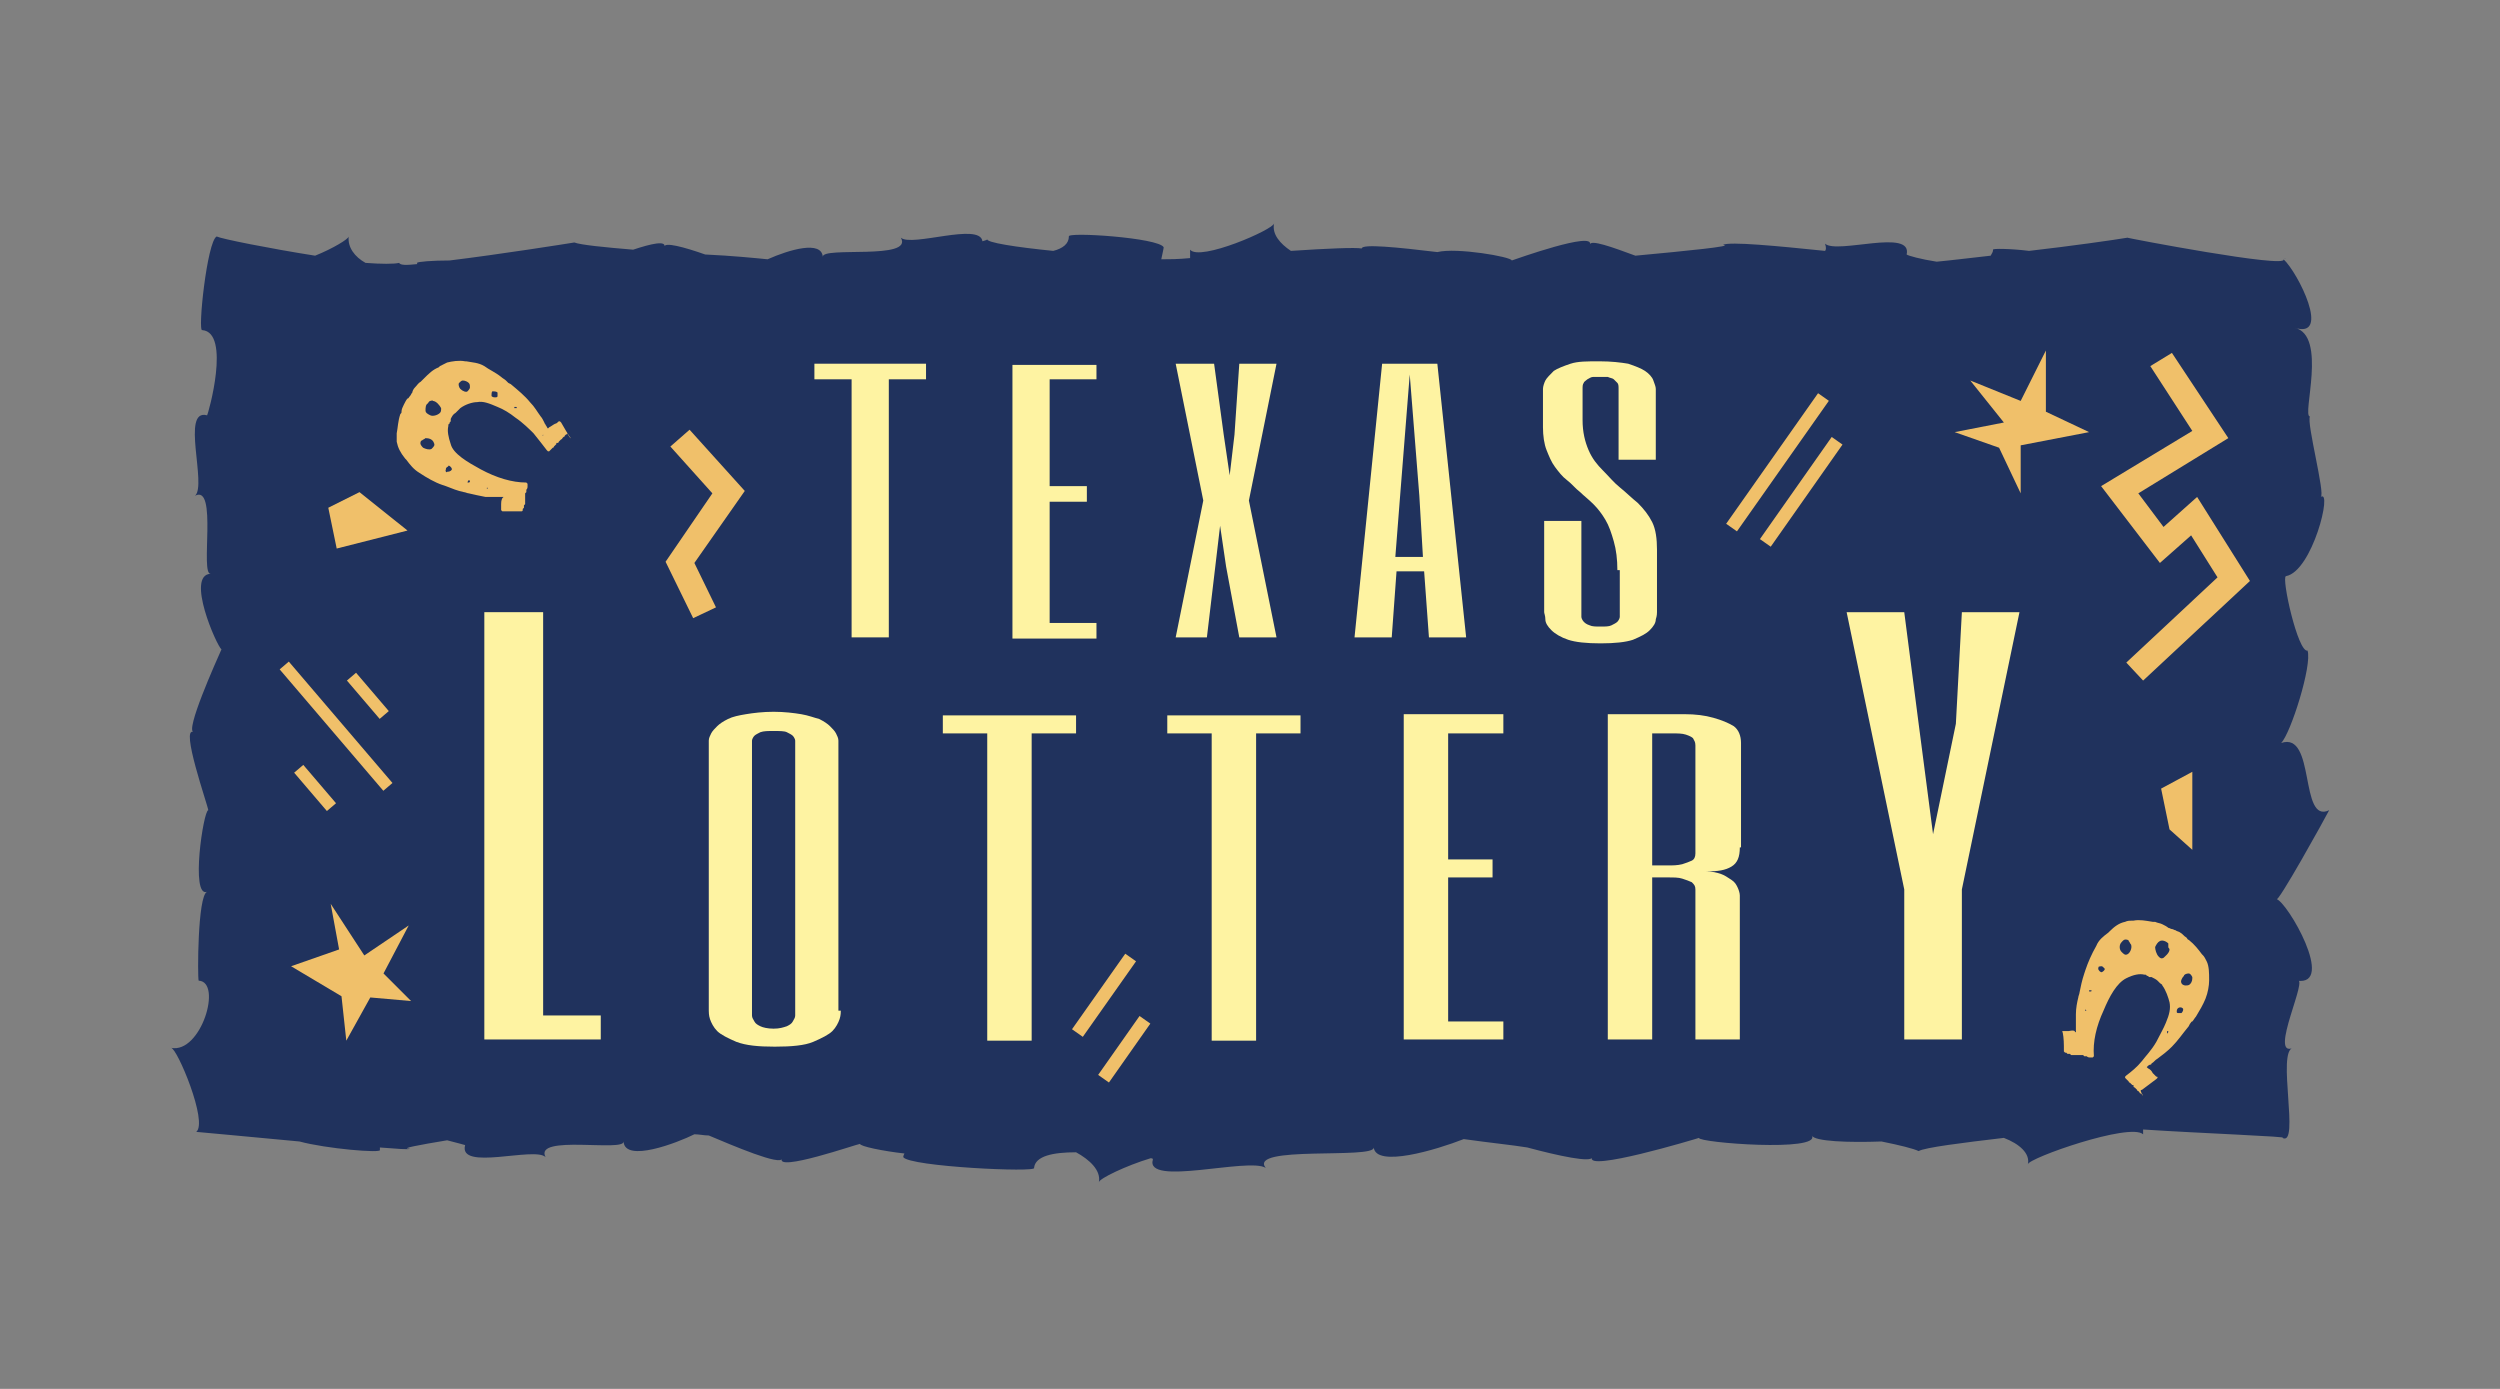 <?xml version="1.0" encoding="UTF-8"?>
<svg width="234px" height="130px" viewBox="0 0 234 130" version="1.1" xmlns="http://www.w3.org/2000/svg" xmlns:xlink="http://www.w3.org/1999/xlink">
    <rect x="0" y="0" width="234" height="130" fill="#808080" stroke="none"/>
    <title>texas_lottery</title>
    <g id="Bg" stroke="none" stroke-width="1" fill="none" fill-rule="evenodd">
        <g id="Logos" transform="translate(-668, -258)">
            <g id="texas_lottery" transform="translate(668, 258)">
                <rect id="Rectangle" x="0" y="0" width="234" height="130" rx="2"></rect>
                <g id="Group" transform="translate(15, 20)" fill-rule="nonzero">
                    <g fill="#20325D" id="Path">
                        <path d="M5.617,2.359 C5.617,2.359 5.617,2.359 5.617,2.359 C5.617,2.359 5.505,2.359 5.617,2.359 Z"></path>
                        <path d="M38.984,2.809 C38.984,2.809 39.096,2.809 38.984,2.809 C39.096,2.809 39.096,2.809 38.984,2.809 Z"></path>
                        <path d="M201.323,18.986 C201.323,18.986 201.436,18.986 201.323,18.986 C201.436,18.986 201.323,18.986 201.323,18.986 Z"></path>
                        <path d="M198.852,4.157 C198.852,4.269 198.852,4.269 198.852,4.157 C198.964,4.269 198.852,4.269 198.852,4.157 Z"></path>
                        <path d="M198.065,64.149 C198.065,64.823 202.672,56.51 203.009,55.836 C200.2,57.184 201.773,48.421 198.515,49.544 C199.414,48.646 201.436,42.242 200.986,40.894 C200.088,41.119 198.515,34.041 198.964,33.928 C201.436,33.479 203.346,25.727 202.222,26.514 C202.672,26.289 200.874,19.548 201.211,18.986 C200.425,18.986 202.896,11.347 199.751,10.673 C203.233,11.796 200.088,5.505 198.74,4.269 C199.189,5.168 183.91,2.247 184.135,2.247 C182.786,2.472 178.854,3.033 174.922,3.483 C173.125,3.258 171.44,3.258 171.552,3.37 C171.552,3.595 171.44,3.707 171.327,3.932 C169.305,4.157 167.507,4.381 166.272,4.494 C164.811,4.269 163.575,3.932 163.463,3.82 C164.025,1.348 156.947,3.82 155.823,2.809 C155.936,3.146 155.936,3.37 155.823,3.483 C151.442,3.033 146.836,2.584 146.274,2.921 C147.398,3.033 142.904,3.483 138.073,3.932 C135.938,3.146 133.804,2.359 133.804,2.921 C134.365,1.573 126.838,4.269 126.501,4.381 C126.501,4.044 121.333,3.146 119.536,3.595 C115.828,3.146 112.458,2.809 112.458,3.258 C111.896,3.146 109.2,3.258 105.83,3.483 C104.819,2.809 104.032,1.91 104.257,0.899 C104.257,1.46 97.291,4.494 96.393,3.37 C96.393,3.37 96.393,3.707 96.393,4.157 C95.269,4.269 94.37,4.269 93.696,4.269 C93.809,3.707 93.921,3.258 93.921,3.146 C93.472,2.247 84.821,1.685 85.046,2.135 C85.046,2.809 84.484,3.258 83.585,3.483 C80.215,3.146 77.181,2.696 77.406,2.359 C77.406,2.472 77.294,2.472 76.957,2.584 C76.732,0.786 70.328,3.146 69.317,2.247 C70.553,4.381 61.902,3.033 62.015,4.044 C61.902,2.472 58.869,3.37 56.847,4.269 C55.723,4.157 53.477,3.932 51.005,3.82 C49.095,3.146 47.073,2.584 47.185,3.146 C47.41,2.472 45.949,2.809 44.264,3.37 C41.568,3.146 39.321,2.921 38.759,2.696 C38.085,2.809 31.681,3.82 27.075,4.381 C25.502,4.381 24.042,4.494 24.042,4.606 C24.042,4.606 24.042,4.719 24.042,4.719 C23.031,4.831 22.469,4.831 22.357,4.606 C21.907,4.719 20.672,4.719 19.211,4.606 C18.2,4.044 17.526,3.146 17.638,2.135 C17.638,2.359 16.178,3.258 14.493,3.932 C10.223,3.258 5.73,2.359 5.28,2.135 C4.381,2.584 3.483,11.122 3.932,10.898 C6.628,11.122 4.494,18.762 4.381,18.874 C1.91,18.2 4.381,25.39 3.258,26.401 C5.393,25.278 3.707,33.816 4.719,33.704 C2.359,33.816 5.28,40.444 5.73,40.781 C5.28,41.793 2.247,48.533 3.146,48.533 C1.798,47.859 4.494,55.499 4.494,55.836 C4.044,55.836 2.809,64.037 4.381,63.475 C3.483,63.812 3.483,71.564 3.595,71.789 C5.842,71.901 3.82,78.642 1.011,78.08 C1.573,78.08 4.494,85.046 3.37,85.944 C3.483,85.944 8.201,86.394 13.032,86.843 C15.504,87.517 20.784,87.967 20.559,87.63 C20.559,87.517 20.559,87.517 20.559,87.405 C22.132,87.517 23.256,87.63 23.368,87.517 C22.357,87.517 24.154,87.18 26.851,86.731 C27.749,86.956 28.536,87.18 28.536,87.18 C27.862,89.652 35.052,87.293 36.063,88.304 C34.94,86.169 43.478,87.854 43.365,86.843 C43.478,88.865 48.421,86.956 49.994,86.169 C50.443,86.169 50.893,86.281 51.342,86.281 C53.477,87.18 58.195,89.202 58.195,88.416 C57.521,89.764 65.273,87.068 65.498,87.068 C65.498,87.293 67.632,87.742 69.654,87.967 C69.542,88.191 69.542,88.304 69.542,88.304 C70.104,89.202 82.125,89.764 81.788,89.315 C81.9,88.191 83.585,87.854 85.72,87.854 C86.956,88.528 88.079,89.54 87.854,90.663 C87.854,90.326 90.438,89.09 92.685,88.416 C92.798,88.416 92.91,88.416 92.91,88.528 C92.123,91.112 101.898,88.304 103.47,89.315 C101.785,87.18 113.694,88.528 113.581,87.405 C113.806,89.315 119.423,87.63 122.007,86.619 C124.367,86.956 126.614,87.18 127.962,87.405 C130.883,88.191 134.028,88.865 134.028,88.304 C133.242,89.764 143.69,86.619 144.027,86.506 C143.915,86.956 155.486,87.854 154.588,86.281 C154.812,86.843 158.07,86.956 161.104,86.843 C162.789,87.18 164.137,87.517 164.586,87.742 C165.148,87.405 168.743,86.956 172.563,86.506 C174.023,87.068 175.035,87.967 174.81,88.978 C174.81,88.416 184.359,85.046 185.595,86.169 C185.595,86.169 185.595,85.944 185.595,85.72 C190.538,86.057 199.638,86.394 198.627,86.506 C200.312,87.405 198.065,78.305 199.638,78.08 C197.279,79.091 201.211,71.227 199.975,71.789 C203.683,72.351 199.077,64.374 198.065,64.149 Z"></path>
                    </g>
                    <path d="M38.422,21.009 C38.085,20.559 37.86,20.11 37.523,19.548 C37.523,19.548 37.411,19.436 37.411,19.436 C37.411,19.436 37.299,19.436 37.299,19.436 C37.186,19.548 37.074,19.66 36.962,19.66 C36.737,19.773 36.625,19.885 36.4,19.998 C36.4,19.998 36.288,20.11 36.288,20.11 C36.288,20.11 36.288,20.11 36.288,20.11 C36.175,19.998 36.175,19.885 36.063,19.773 C36.063,19.66 35.951,19.66 35.951,19.548 C35.838,19.323 35.726,19.099 35.614,18.986 C35.277,18.537 35.052,18.088 34.602,17.638 C34.153,17.077 33.479,16.515 32.805,15.953 L32.58,15.841 C32.468,15.728 32.468,15.728 32.356,15.616 C32.243,15.504 32.019,15.391 31.906,15.279 C31.344,14.83 30.783,14.605 30.333,14.268 C29.772,13.931 29.21,13.931 28.648,13.819 L28.536,13.819 C27.974,13.706 27.3,13.819 26.851,13.931 C26.626,14.043 26.401,14.156 26.177,14.268 C26.177,14.268 26.064,14.38 26.064,14.38 C25.502,14.605 25.165,14.942 24.604,15.504 C24.491,15.616 24.491,15.616 24.379,15.728 C24.154,15.841 24.042,16.065 23.817,16.29 C23.705,16.402 23.593,16.627 23.593,16.74 C23.48,16.852 23.48,16.964 23.368,17.077 C23.256,17.189 23.256,17.301 23.143,17.301 C23.031,17.414 22.919,17.638 22.806,17.863 C22.694,18.088 22.581,18.312 22.581,18.537 C22.581,18.649 22.581,18.649 22.469,18.762 C22.244,19.436 22.244,19.998 22.132,20.559 L22.132,20.672 C22.132,20.896 22.132,21.121 22.132,21.346 C22.244,21.907 22.469,22.357 22.919,22.919 L23.031,23.031 C23.368,23.48 23.705,23.93 24.267,24.267 C24.941,24.716 25.727,25.165 26.401,25.39 L26.738,25.502 C27.3,25.727 27.862,25.952 28.423,26.064 C28.536,26.064 28.76,26.177 28.873,26.177 C29.322,26.289 29.884,26.401 30.446,26.514 C30.558,26.514 30.783,26.514 30.895,26.514 C31.007,26.514 31.232,26.514 31.344,26.514 C31.344,26.514 31.457,26.514 31.457,26.514 C31.569,26.514 31.681,26.514 31.794,26.514 C31.906,26.514 31.906,26.514 32.019,26.514 C32.019,26.514 32.131,26.514 32.131,26.514 C32.131,26.514 32.131,26.514 32.131,26.514 C32.131,26.514 32.019,26.626 32.019,26.626 C31.906,26.851 31.906,27.075 31.906,27.188 C31.906,27.412 31.906,27.525 31.906,27.637 C31.906,27.637 31.906,27.749 31.906,27.749 C31.906,27.749 32.019,27.862 32.019,27.862 C32.58,27.862 33.142,27.862 33.704,27.862 C33.704,27.862 33.704,27.862 33.816,27.862 C33.816,27.862 33.928,27.862 33.928,27.749 C33.928,27.749 33.928,27.637 33.928,27.637 C33.928,27.637 33.928,27.637 34.041,27.525 C34.041,27.525 34.041,27.412 34.041,27.412 C34.041,27.412 34.041,27.3 34.041,27.3 C34.041,27.3 34.041,27.3 34.153,27.188 C34.153,27.075 34.153,26.963 34.153,26.963 C34.153,26.963 34.153,26.963 34.153,26.963 C34.153,26.963 34.153,26.963 34.153,26.963 C34.153,26.851 34.153,26.851 34.153,26.738 C34.153,26.738 34.153,26.738 34.153,26.738 C34.153,26.738 34.153,26.626 34.153,26.626 C34.153,26.626 34.153,26.626 34.153,26.514 C34.153,26.514 34.153,26.514 34.153,26.401 C34.153,26.401 34.153,26.289 34.153,26.289 C34.153,26.289 34.153,26.177 34.153,26.177 C34.153,26.177 34.153,26.177 34.265,26.064 C34.265,26.064 34.265,26.064 34.265,25.952 C34.265,25.952 34.265,25.84 34.265,25.84 C34.265,25.84 34.265,25.84 34.265,25.84 C34.378,25.727 34.378,25.615 34.378,25.502 C34.378,25.502 34.378,25.502 34.378,25.39 C34.378,25.39 34.378,25.278 34.378,25.278 C34.378,25.278 34.265,25.165 34.265,25.165 C32.917,25.165 31.457,24.716 29.996,23.93 C28.76,23.256 27.412,22.469 27.188,21.57 C26.963,20.896 26.851,20.335 26.963,19.885 C26.963,19.773 26.963,19.66 27.075,19.66 C27.075,19.548 27.075,19.548 27.188,19.436 C27.188,19.323 27.188,19.323 27.188,19.323 C27.188,19.211 27.188,19.211 27.188,19.211 C27.3,18.986 27.412,18.762 27.637,18.649 L27.749,18.537 C27.749,18.537 27.862,18.425 27.862,18.425 C27.974,18.312 27.974,18.312 28.086,18.2 C28.536,17.863 29.21,17.638 29.659,17.638 C30.221,17.526 30.783,17.751 31.569,18.088 C32.131,18.312 32.693,18.649 33.254,19.099 C33.928,19.548 34.602,20.222 34.94,20.559 C35.389,21.121 35.838,21.683 36.175,22.132 C36.175,22.132 36.288,22.244 36.288,22.244 C36.288,22.244 36.4,22.244 36.4,22.244 C36.512,22.132 36.625,22.02 36.737,21.907 C36.737,21.907 36.737,21.907 36.737,21.907 C36.737,21.907 36.849,21.907 36.849,21.795 C36.849,21.795 36.962,21.683 36.962,21.683 C36.962,21.683 37.074,21.57 37.074,21.57 C37.074,21.57 37.074,21.57 37.074,21.458 C37.074,21.458 37.186,21.458 37.186,21.458 C37.186,21.458 37.299,21.458 37.299,21.346 C37.299,21.346 37.411,21.233 37.411,21.233 C37.411,21.233 37.411,21.233 37.523,21.121 C37.523,21.121 37.636,21.121 37.636,21.009 C37.636,21.009 37.636,21.009 37.636,21.009 C37.636,21.009 37.748,20.896 37.748,20.896 C37.748,20.896 37.748,20.896 37.748,20.896 L37.748,20.896 C37.748,20.896 37.86,20.896 37.86,20.784 C37.86,20.784 37.973,20.672 37.973,20.672 C37.973,20.672 38.085,20.672 38.085,20.559 C38.422,21.121 38.422,21.009 38.422,21.009 Z M35.838,20.672 L35.838,20.672 C35.838,20.784 35.838,20.784 35.838,20.784 C35.838,20.784 35.726,20.784 35.838,20.672 L35.838,20.672 C35.726,20.672 35.726,20.672 35.838,20.672 C35.726,20.672 35.726,20.672 35.838,20.672 Z M30.558,25.727 C30.558,25.727 30.558,25.615 30.558,25.727 C30.558,25.615 30.67,25.615 30.558,25.727 C30.67,25.615 30.67,25.615 30.67,25.727 C30.67,25.727 30.67,25.727 30.558,25.727 C30.558,25.727 30.558,25.727 30.558,25.727 Z M25.278,17.526 C25.39,17.526 25.502,17.414 25.502,17.526 C25.84,17.526 26.177,17.975 26.289,18.2 C26.289,18.425 26.289,18.537 26.177,18.649 C25.952,18.874 25.502,18.986 25.278,18.874 C25.053,18.762 24.828,18.649 24.828,18.425 C24.828,18.2 24.828,17.863 25.053,17.751 C25.165,17.526 25.278,17.526 25.278,17.526 Z M24.604,21.907 C24.491,21.795 24.267,21.57 24.379,21.346 C24.379,21.346 24.379,21.233 24.491,21.233 C24.604,21.121 24.716,21.121 24.828,21.009 C24.828,21.009 24.828,21.009 24.828,21.009 C25.165,21.009 25.502,21.121 25.615,21.458 C25.727,21.683 25.615,21.795 25.39,22.02 C25.165,22.132 24.828,22.02 24.604,21.907 Z M26.738,23.93 C26.738,23.817 26.738,23.817 26.851,23.705 L26.851,23.705 C26.851,23.705 26.963,23.705 26.963,23.593 C26.963,23.593 26.963,23.593 26.963,23.593 C27.075,23.593 27.075,23.593 27.188,23.705 C27.3,23.817 27.3,23.93 27.3,23.93 L27.412,24.042 L27.3,23.93 C27.188,24.154 26.963,24.154 26.851,24.154 C26.851,24.267 26.626,24.154 26.738,23.93 Z M27.974,15.841 C28.086,15.728 28.199,15.616 28.311,15.616 C28.536,15.616 28.76,15.728 28.873,15.841 C28.985,15.953 28.985,16.065 28.985,16.29 C28.985,16.402 28.76,16.627 28.76,16.627 C28.648,16.74 28.311,16.627 28.086,16.402 C27.974,16.29 27.862,15.953 27.974,15.841 Z M31.12,16.627 L31.12,16.627 C31.12,16.515 31.12,16.515 31.12,16.627 C31.232,16.627 31.457,16.627 31.569,16.74 C31.569,16.74 31.569,16.74 31.569,16.74 C31.569,16.852 31.569,16.964 31.569,17.077 C31.569,17.189 31.457,17.189 31.344,17.189 C31.232,17.189 31.12,17.189 31.007,17.077 C31.007,16.852 31.007,16.627 31.12,16.627 Z M33.367,18.2 C33.254,18.2 33.142,18.2 33.142,18.2 C33.142,18.2 33.142,18.2 33.142,18.088 L33.142,18.088 C33.142,18.088 33.142,18.088 33.142,18.088 C33.142,18.088 33.142,18.088 33.254,18.088 C33.367,18.088 33.367,18.088 33.367,18.2 C33.367,18.2 33.367,18.2 33.367,18.2 Z M28.873,24.941 C28.985,24.941 28.985,25.053 28.985,25.053 C28.985,25.053 28.985,25.165 28.873,25.165 C28.873,25.165 28.873,25.165 28.76,25.165 C28.76,25.165 28.76,25.053 28.873,24.941 C28.76,24.941 28.76,24.941 28.873,24.941 Z" id="Shape" fill="#F0C06A"></path>
                    <path d="M185.483,82.012 C185.932,81.675 186.381,81.338 186.831,81.001 C186.831,81.001 186.943,80.889 186.943,80.889 C186.943,80.777 186.943,80.777 186.831,80.777 C186.719,80.664 186.606,80.552 186.494,80.44 C186.381,80.215 186.269,80.102 186.044,79.99 C186.044,79.99 185.932,79.878 185.932,79.878 L185.932,79.878 C186.044,79.765 186.157,79.653 186.269,79.653 C186.381,79.653 186.381,79.541 186.381,79.541 C186.606,79.428 186.719,79.204 186.943,79.091 C187.393,78.754 187.842,78.417 188.291,77.968 C188.853,77.406 189.302,76.732 189.864,76.058 L189.977,75.833 C190.089,75.721 190.089,75.609 190.201,75.609 C190.314,75.496 190.426,75.272 190.538,75.159 C190.875,74.598 191.212,74.036 191.437,73.474 C191.662,72.912 191.774,72.238 191.774,71.789 L191.774,71.677 C191.774,71.115 191.774,70.441 191.549,69.991 C191.437,69.767 191.325,69.542 191.212,69.43 C191.212,69.43 191.1,69.317 191.1,69.317 C190.763,68.868 190.426,68.419 189.864,67.969 C189.752,67.969 189.752,67.857 189.64,67.744 C189.415,67.632 189.302,67.407 189.078,67.295 C188.965,67.183 188.741,67.183 188.628,67.07 C188.516,67.07 188.404,66.958 188.291,66.958 C188.179,66.958 188.067,66.846 187.954,66.846 C187.842,66.733 187.617,66.621 187.393,66.509 C187.168,66.396 186.943,66.396 186.719,66.284 C186.606,66.284 186.606,66.284 186.494,66.284 C185.82,66.172 185.258,66.059 184.696,66.172 L184.584,66.172 C184.359,66.172 184.135,66.172 183.91,66.284 C183.348,66.396 182.899,66.733 182.449,67.183 L182.337,67.295 C181.888,67.632 181.438,67.969 181.214,68.531 C180.764,69.317 180.427,70.104 180.202,70.778 L180.09,71.115 C179.865,71.789 179.753,72.351 179.641,72.912 C179.641,73.025 179.528,73.249 179.528,73.362 C179.416,73.811 179.304,74.373 179.304,74.935 C179.304,75.047 179.304,75.272 179.304,75.384 C179.304,75.496 179.304,75.721 179.304,75.833 C179.304,75.833 179.304,75.946 179.304,75.946 C179.304,76.058 179.304,76.17 179.304,76.283 C179.304,76.395 179.304,76.395 179.304,76.507 C179.304,76.507 179.304,76.62 179.304,76.62 C179.304,76.62 179.304,76.62 179.304,76.62 C179.304,76.62 179.191,76.62 179.191,76.507 C178.967,76.395 178.742,76.507 178.63,76.507 C178.405,76.507 178.293,76.507 178.18,76.507 C178.18,76.507 178.068,76.507 178.068,76.507 C178.068,76.507 177.956,76.62 178.068,76.62 C178.18,77.181 178.18,77.743 178.18,78.305 C178.18,78.305 178.18,78.305 178.18,78.417 C178.18,78.417 178.293,78.53 178.293,78.53 C178.293,78.53 178.405,78.53 178.405,78.53 C178.405,78.53 178.405,78.53 178.517,78.642 C178.517,78.642 178.63,78.642 178.63,78.642 C178.63,78.642 178.742,78.642 178.742,78.642 C178.742,78.642 178.742,78.642 178.854,78.754 C178.967,78.754 179.079,78.754 179.079,78.754 C179.079,78.754 179.079,78.754 179.079,78.754 C179.079,78.754 179.079,78.754 179.079,78.754 C179.191,78.754 179.191,78.754 179.304,78.754 C179.304,78.754 179.304,78.754 179.304,78.754 C179.304,78.754 179.416,78.754 179.416,78.754 C179.416,78.754 179.416,78.754 179.528,78.754 C179.528,78.754 179.528,78.754 179.641,78.754 C179.641,78.754 179.753,78.754 179.865,78.754 C179.865,78.754 179.978,78.754 179.978,78.754 C179.978,78.754 179.978,78.754 180.09,78.867 C180.09,78.867 180.09,78.867 180.202,78.867 C180.202,78.867 180.315,78.867 180.315,78.867 C180.315,78.867 180.315,78.867 180.315,78.867 C180.427,78.979 180.54,78.979 180.652,78.979 C180.652,78.979 180.652,78.979 180.764,78.979 C180.764,78.979 180.877,78.979 180.877,78.979 C180.877,78.979 180.989,78.867 180.989,78.867 C180.877,77.519 181.214,76.058 181.888,74.598 C182.449,73.249 183.123,72.014 184.022,71.564 C184.696,71.227 185.258,71.115 185.707,71.227 C185.82,71.227 185.932,71.227 185.932,71.34 C186.044,71.34 186.044,71.34 186.157,71.452 C186.269,71.452 186.269,71.452 186.269,71.452 C186.381,71.452 186.381,71.452 186.381,71.452 C186.606,71.564 186.831,71.677 186.943,71.789 L187.056,71.901 C187.056,71.901 187.168,72.014 187.168,72.014 C187.28,72.126 187.393,72.126 187.393,72.238 C187.73,72.688 187.954,73.362 188.067,73.811 C188.179,74.373 188.067,74.935 187.73,75.721 C187.505,76.283 187.168,76.844 186.831,77.519 C186.381,78.305 185.82,78.867 185.483,79.316 C185.033,79.878 184.472,80.327 184.022,80.664 C184.022,80.664 183.91,80.777 183.91,80.777 C183.91,80.777 183.91,80.889 183.91,80.889 C184.022,81.001 184.135,81.114 184.247,81.226 C184.247,81.226 184.247,81.226 184.247,81.226 C184.247,81.226 184.247,81.338 184.359,81.338 C184.359,81.338 184.472,81.451 184.472,81.451 C184.472,81.451 184.584,81.563 184.584,81.563 C184.584,81.563 184.584,81.563 184.696,81.563 C184.696,81.563 184.696,81.675 184.696,81.675 C184.696,81.675 184.696,81.788 184.809,81.788 C184.809,81.788 184.921,81.9 184.921,81.9 C184.921,81.9 184.921,81.9 185.033,82.012 C185.033,82.012 185.033,82.125 185.146,82.125 C185.146,82.125 185.146,82.125 185.146,82.125 C185.146,82.125 185.258,82.237 185.258,82.237 C185.258,82.237 185.258,82.237 185.258,82.237 L185.258,82.237 C185.258,82.237 185.258,82.349 185.37,82.349 C185.37,82.349 185.483,82.349 185.483,82.462 C185.483,82.462 185.483,82.462 185.595,82.574 C185.258,82.012 185.37,82.012 185.483,82.012 Z M180.202,74.485 C180.202,74.485 180.202,74.485 180.202,74.485 C180.202,74.485 180.202,74.485 180.202,74.485 C180.315,74.598 180.315,74.598 180.202,74.598 C180.202,74.598 180.09,74.598 180.202,74.485 C180.09,74.485 180.202,74.485 180.202,74.485 Z M187.954,68.643 C187.954,68.756 188.067,68.756 188.067,68.868 C188.067,69.205 187.617,69.542 187.505,69.654 C187.28,69.767 187.168,69.654 187.056,69.542 C186.831,69.317 186.719,68.868 186.719,68.643 C186.831,68.419 186.943,68.194 187.168,68.081 C187.393,67.969 187.73,68.081 187.954,68.306 C187.954,68.531 187.954,68.531 187.954,68.643 Z M183.573,68.194 C183.685,68.081 183.798,67.857 184.135,67.969 C184.135,67.969 184.247,67.969 184.247,68.081 C184.359,68.194 184.359,68.306 184.472,68.419 C184.472,68.419 184.472,68.419 184.472,68.419 C184.584,68.756 184.359,69.205 184.135,69.317 C183.91,69.43 183.798,69.317 183.573,69.093 C183.348,68.868 183.348,68.419 183.573,68.194 Z M181.663,70.441 C181.775,70.441 181.775,70.441 181.888,70.553 L181.888,70.553 C181.888,70.553 182,70.665 182,70.665 C182,70.665 182,70.665 182,70.665 C182,70.778 182,70.778 181.888,70.89 C181.775,71.002 181.663,71.002 181.663,71.002 L181.663,71.115 L181.663,71.002 C181.438,70.89 181.326,70.665 181.438,70.553 C181.326,70.553 181.438,70.441 181.663,70.441 Z M189.864,71.115 C189.977,71.115 190.089,71.227 190.201,71.452 C190.201,71.677 190.201,71.901 189.977,72.126 C189.864,72.238 189.752,72.238 189.527,72.238 C189.415,72.238 189.19,72.126 189.19,72.014 C189.078,71.901 189.19,71.564 189.415,71.34 C189.415,71.227 189.64,71.115 189.864,71.115 Z M189.302,74.373 L189.302,74.373 C189.302,74.373 189.302,74.373 189.302,74.373 C189.415,74.485 189.302,74.71 189.19,74.822 C189.19,74.822 189.19,74.822 189.19,74.822 C189.078,74.822 188.965,74.822 188.853,74.822 C188.741,74.822 188.741,74.71 188.741,74.71 C188.741,74.598 188.741,74.485 188.853,74.373 C188.965,74.26 189.19,74.26 189.302,74.373 Z M187.842,76.732 C187.842,76.62 187.842,76.507 187.842,76.507 C187.842,76.507 187.842,76.507 187.954,76.507 L187.954,76.507 C187.954,76.507 187.954,76.507 187.954,76.507 C187.954,76.507 187.954,76.507 187.954,76.507 C187.954,76.732 187.842,76.732 187.842,76.732 C187.842,76.732 187.842,76.732 187.842,76.732 Z M180.764,72.688 C180.764,72.8 180.764,72.8 180.652,72.8 C180.652,72.8 180.54,72.8 180.54,72.8 C180.54,72.8 180.54,72.8 180.54,72.688 C180.652,72.688 180.652,72.688 180.764,72.688 C180.764,72.688 180.764,72.688 180.764,72.688 Z" id="Shape" fill="#F0C06A"></path>
                    <g transform="translate(30.333, 13.481)" fill="#FEF3A2">
                        <g transform="translate(30.333, 0)">
                            <polygon id="Path" points="11.01 0.562 11.01 2.022 7.527 2.022 7.527 26.177 4.044 26.177 4.044 2.022 0.562 2.022 0.562 0.562"></polygon>
                            <polygon id="Path" points="26.963 2.022 22.581 2.022 22.581 12.021 26.064 12.021 26.064 13.481 22.581 13.481 22.581 24.828 26.963 24.828 26.963 26.289 19.099 26.289 19.099 0.674 26.963 0.674"></polygon>
                            <polygon id="Path" points="38.872 7.19 39.433 11.01 39.883 7.19 40.332 0.562 43.815 0.562 41.231 13.369 43.815 26.177 40.332 26.177 39.096 19.548 38.535 15.728 38.085 19.548 37.299 26.177 34.378 26.177 36.962 13.369 34.378 0.562 37.973 0.562"></polygon>
                            <path d="M61.565,26.177 L58.083,26.177 L57.633,19.998 L55.049,19.998 L54.6,26.177 L51.117,26.177 L53.701,0.562 L58.869,0.562 L61.565,26.177 Z M57.184,12.92 L56.285,1.573 L55.386,12.92 L54.937,18.649 L57.521,18.649 L57.184,12.92 Z" id="Shape"></path>
                            <path d="M75.721,19.885 C75.721,18.874 75.609,17.975 75.384,17.189 C75.159,16.402 74.935,15.728 74.598,15.167 C74.26,14.605 73.923,14.156 73.474,13.706 C73.025,13.257 72.575,12.92 72.238,12.583 C71.789,12.246 71.452,11.796 71.002,11.459 C70.553,11.122 70.216,10.673 69.879,10.223 C69.542,9.774 69.317,9.212 69.093,8.651 C68.868,8.089 68.756,7.302 68.756,6.516 L68.756,2.921 C68.756,2.696 68.868,2.359 68.98,2.135 C69.093,1.91 69.43,1.573 69.767,1.236 C70.104,1.011 70.665,0.786 71.34,0.562 C72.014,0.337 72.912,0.337 74.036,0.337 C75.159,0.337 76.058,0.449 76.732,0.562 C77.406,0.786 77.968,1.011 78.305,1.236 C78.642,1.46 78.979,1.798 79.091,2.135 C79.204,2.472 79.316,2.696 79.316,2.921 L79.316,9.549 L75.833,9.549 L75.833,2.921 C75.833,2.696 75.833,2.472 75.721,2.359 C75.609,2.247 75.496,2.135 75.384,2.022 C75.272,1.91 75.047,1.91 74.822,1.798 C74.598,1.798 74.373,1.798 74.148,1.798 C73.923,1.798 73.699,1.798 73.474,1.798 C73.249,1.798 73.137,1.91 72.912,2.022 C72.8,2.135 72.575,2.247 72.575,2.359 C72.463,2.472 72.463,2.696 72.463,2.921 L72.463,5.842 C72.463,6.965 72.688,7.864 73.025,8.651 C73.362,9.437 73.811,9.999 74.373,10.56 C74.935,11.122 75.384,11.684 75.946,12.133 C76.507,12.583 77.069,13.144 77.631,13.594 C78.193,14.156 78.642,14.717 78.979,15.391 C79.316,16.065 79.428,16.964 79.428,17.975 L79.428,23.817 C79.428,23.93 79.428,24.154 79.316,24.491 C79.316,24.828 79.091,25.165 78.754,25.502 C78.417,25.84 77.968,26.064 77.181,26.401 C76.507,26.626 75.496,26.738 74.148,26.738 C72.8,26.738 71.789,26.626 71.115,26.401 C70.441,26.177 69.879,25.84 69.542,25.502 C69.205,25.165 68.98,24.828 68.98,24.491 C68.98,24.154 68.868,23.93 68.868,23.817 L68.868,15.279 L72.351,15.279 L72.351,23.817 C72.351,23.93 72.351,24.042 72.351,24.267 C72.351,24.379 72.463,24.604 72.575,24.716 C72.688,24.828 72.8,24.941 73.137,25.053 C73.362,25.165 73.699,25.165 74.148,25.165 C74.598,25.165 74.935,25.165 75.159,25.053 C75.384,24.941 75.609,24.828 75.721,24.716 C75.833,24.604 75.946,24.379 75.946,24.267 C75.946,24.154 75.946,23.93 75.946,23.817 L75.946,19.885 L75.721,19.885 Z" id="Path"></path>
                        </g>
                        <g transform="translate(0, 23.593)">
                            <polygon id="Path" points="5.505 0.225 5.505 37.973 10.898 37.973 10.898 40.22 0 40.22 0 0.225"></polygon>
                            <path d="M33.367,37.523 C33.367,37.636 33.367,37.973 33.254,38.31 C33.142,38.647 32.917,39.096 32.58,39.433 C32.243,39.77 31.569,40.107 30.783,40.444 C29.996,40.781 28.76,40.894 27.188,40.894 C25.615,40.894 24.491,40.781 23.593,40.444 C22.806,40.107 22.132,39.77 21.795,39.433 C21.458,39.096 21.233,38.647 21.121,38.31 C21.009,37.973 21.009,37.636 21.009,37.523 L21.009,12.695 C21.009,12.583 21.009,12.47 21.009,12.246 C21.009,12.021 21.121,11.796 21.233,11.572 C21.346,11.347 21.57,11.122 21.795,10.898 C22.02,10.673 22.357,10.448 22.806,10.223 C23.256,9.999 23.817,9.886 24.491,9.774 C25.165,9.662 26.064,9.549 27.075,9.549 C28.086,9.549 28.985,9.662 29.659,9.774 C30.333,9.886 30.895,10.111 31.344,10.223 C31.794,10.448 32.131,10.673 32.356,10.898 C32.58,11.122 32.805,11.347 32.917,11.572 C33.03,11.796 33.142,12.021 33.142,12.246 C33.142,12.47 33.142,12.583 33.142,12.695 L33.142,37.523 L33.367,37.523 Z M25.053,37.523 C25.053,37.636 25.053,37.86 25.053,37.973 C25.053,38.198 25.165,38.31 25.278,38.535 C25.39,38.759 25.615,38.872 25.84,38.984 C26.064,39.096 26.514,39.209 27.075,39.209 C27.637,39.209 27.974,39.096 28.311,38.984 C28.536,38.872 28.76,38.759 28.873,38.535 C28.985,38.31 29.098,38.198 29.098,37.973 C29.098,37.748 29.098,37.636 29.098,37.523 L29.098,12.695 C29.098,12.583 29.098,12.358 29.098,12.246 C29.098,12.133 28.985,11.909 28.873,11.796 C28.76,11.684 28.536,11.572 28.311,11.459 C28.086,11.347 27.637,11.347 27.075,11.347 C26.514,11.347 26.177,11.347 25.84,11.459 C25.615,11.572 25.39,11.684 25.278,11.796 C25.165,11.909 25.053,12.133 25.053,12.246 C25.053,12.358 25.053,12.583 25.053,12.695 L25.053,37.523 Z" id="Shape"></path>
                            <polygon id="Path" points="55.386 9.886 55.386 11.572 51.23 11.572 51.23 40.332 47.073 40.332 47.073 11.572 42.916 11.572 42.916 9.886"></polygon>
                            <polygon id="Path" points="76.395 9.886 76.395 11.572 72.238 11.572 72.238 40.332 68.081 40.332 68.081 11.572 63.925 11.572 63.925 9.886"></polygon>
                            <polygon id="Path" points="95.381 11.572 90.214 11.572 90.214 23.368 94.37 23.368 94.37 25.053 90.214 25.053 90.214 38.535 95.381 38.535 95.381 40.22 86.057 40.22 86.057 9.774 95.381 9.774"></polygon>
                            <path d="M117.514,22.244 C117.514,23.143 117.289,23.705 116.727,24.042 C116.165,24.379 115.491,24.491 114.368,24.491 C114.93,24.491 115.379,24.604 115.716,24.716 C116.053,24.828 116.39,25.053 116.727,25.278 C117.064,25.502 117.177,25.727 117.289,25.952 C117.401,26.177 117.514,26.514 117.514,26.738 L117.514,40.22 L113.357,40.22 L113.357,26.177 C113.357,25.84 113.244,25.727 113.02,25.502 C112.795,25.39 112.458,25.278 112.121,25.165 C111.784,25.053 111.335,25.053 110.773,25.053 C110.323,25.053 109.762,25.053 109.312,25.053 L109.312,40.22 L105.156,40.22 L105.156,9.774 L109.312,9.774 C110.323,9.774 111.335,9.774 112.346,9.774 C113.357,9.774 114.256,9.886 115.042,10.111 C115.828,10.336 116.39,10.56 116.952,10.898 C117.401,11.235 117.626,11.796 117.626,12.47 L117.626,22.244 L117.514,22.244 Z M113.357,12.695 C113.357,12.358 113.244,12.246 113.132,12.021 C113.02,11.909 112.795,11.796 112.458,11.684 C112.121,11.572 111.672,11.572 111.222,11.572 C110.66,11.572 110.099,11.572 109.312,11.572 L109.312,23.93 C109.874,23.93 110.323,23.93 110.773,23.93 C111.222,23.93 111.672,23.93 112.121,23.817 C112.458,23.705 112.795,23.593 113.02,23.48 C113.244,23.368 113.357,23.143 113.357,22.806 L113.357,12.695 Z" id="Shape"></path>
                            <polygon id="Path" points="134.253 10.673 135.601 21.009 137.736 10.673 138.298 0.225 143.69 0.225 138.298 26.177 138.298 40.22 132.905 40.22 132.905 26.177 127.512 0.225 132.905 0.225"></polygon>
                        </g>
                    </g>
                    <polygon id="Path" fill="#F0C06A" points="187.28 53.814 190.201 52.241 190.201 59.543 188.067 57.633"></polygon>
                    <polygon id="Path" fill="#F0C06A" points="15.728 27.525 18.649 26.064 23.143 29.659 16.515 31.344"></polygon>
                    <polygon id="Path" fill="#F0C06A" points="174.136 17.526 176.495 12.807 176.495 18.537 180.54 20.447 174.136 21.683 174.136 26.177 172.114 21.907 167.957 20.447 172.563 19.548 169.417 15.616"></polygon>
                    <polygon id="Path" fill="#F0C06A" points="20.896 71.115 23.48 73.699 19.66 73.362 17.414 77.406 16.964 73.249 12.246 70.441 16.74 68.868 15.953 64.599 19.099 69.43 23.256 66.621"></polygon>
                    <polygon id="Path" fill="#F0C06A" points="185.595 43.702 184.022 42.017 192.56 34.041 190.089 30.109 187.168 32.693 181.663 25.502 190.201 20.335 186.269 14.268 188.291 13.032 193.572 21.009 185.146 26.177 187.505 29.322 190.651 26.514 195.594 34.378"></polygon>
                    <polygon id="Path" fill="#F0C06A" points="49.881 37.86 47.298 32.58 51.679 26.177 47.747 21.795 49.544 20.222 54.712 25.952 49.994 32.693 52.016 36.849"></polygon>
                    <polygon id="Rectangle" fill="#F0C06A" transform="translate(88.337, 73.158) rotate(-54.821) translate(-88.337, -73.158) " points="84.012 72.54 92.662 72.54 92.662 73.776 84.012 73.776"></polygon>
                    <polygon id="Rectangle" fill="#F0C06A" transform="translate(90.229, 78.21) rotate(-54.899) translate(-90.229, -78.21) " points="86.859 77.592 93.599 77.592 93.599 78.828 86.859 78.828"></polygon>
                    <polygon id="Rectangle" fill="#F0C06A" transform="translate(151.375, 23.27) rotate(-54.853) translate(-151.375, -23.27) " points="143.903 22.652 158.846 22.652 158.846 23.888 143.903 23.888"></polygon>
                    <polygon id="Rectangle" fill="#F0C06A" transform="translate(16.456, 47.971) rotate(-40.494) translate(-16.456, -47.971) " points="15.894 40.5 17.018 40.5 17.018 55.442 15.894 55.442"></polygon>
                    <polygon id="Rectangle" fill="#F0C06A" transform="translate(14.492, 53.753) rotate(-40.494) translate(-14.492, -53.753) " points="13.93 51.394 15.054 51.394 15.054 56.113 13.93 56.113"></polygon>
                    <polygon id="Rectangle" fill="#F0C06A" transform="translate(19.432, 45.129) rotate(-40.502) translate(-19.432, -45.129) " points="18.87 42.769 19.994 42.769 19.994 47.488 18.87 47.488"></polygon>
                    <polygon id="Rectangle" fill="#F0C06A" transform="translate(153.594, 26.036) rotate(-54.899) translate(-153.594, -26.036) " points="147.752 25.418 159.436 25.418 159.436 26.654 147.752 26.654"></polygon>
                </g>
            </g>
        </g>
    </g>
</svg>